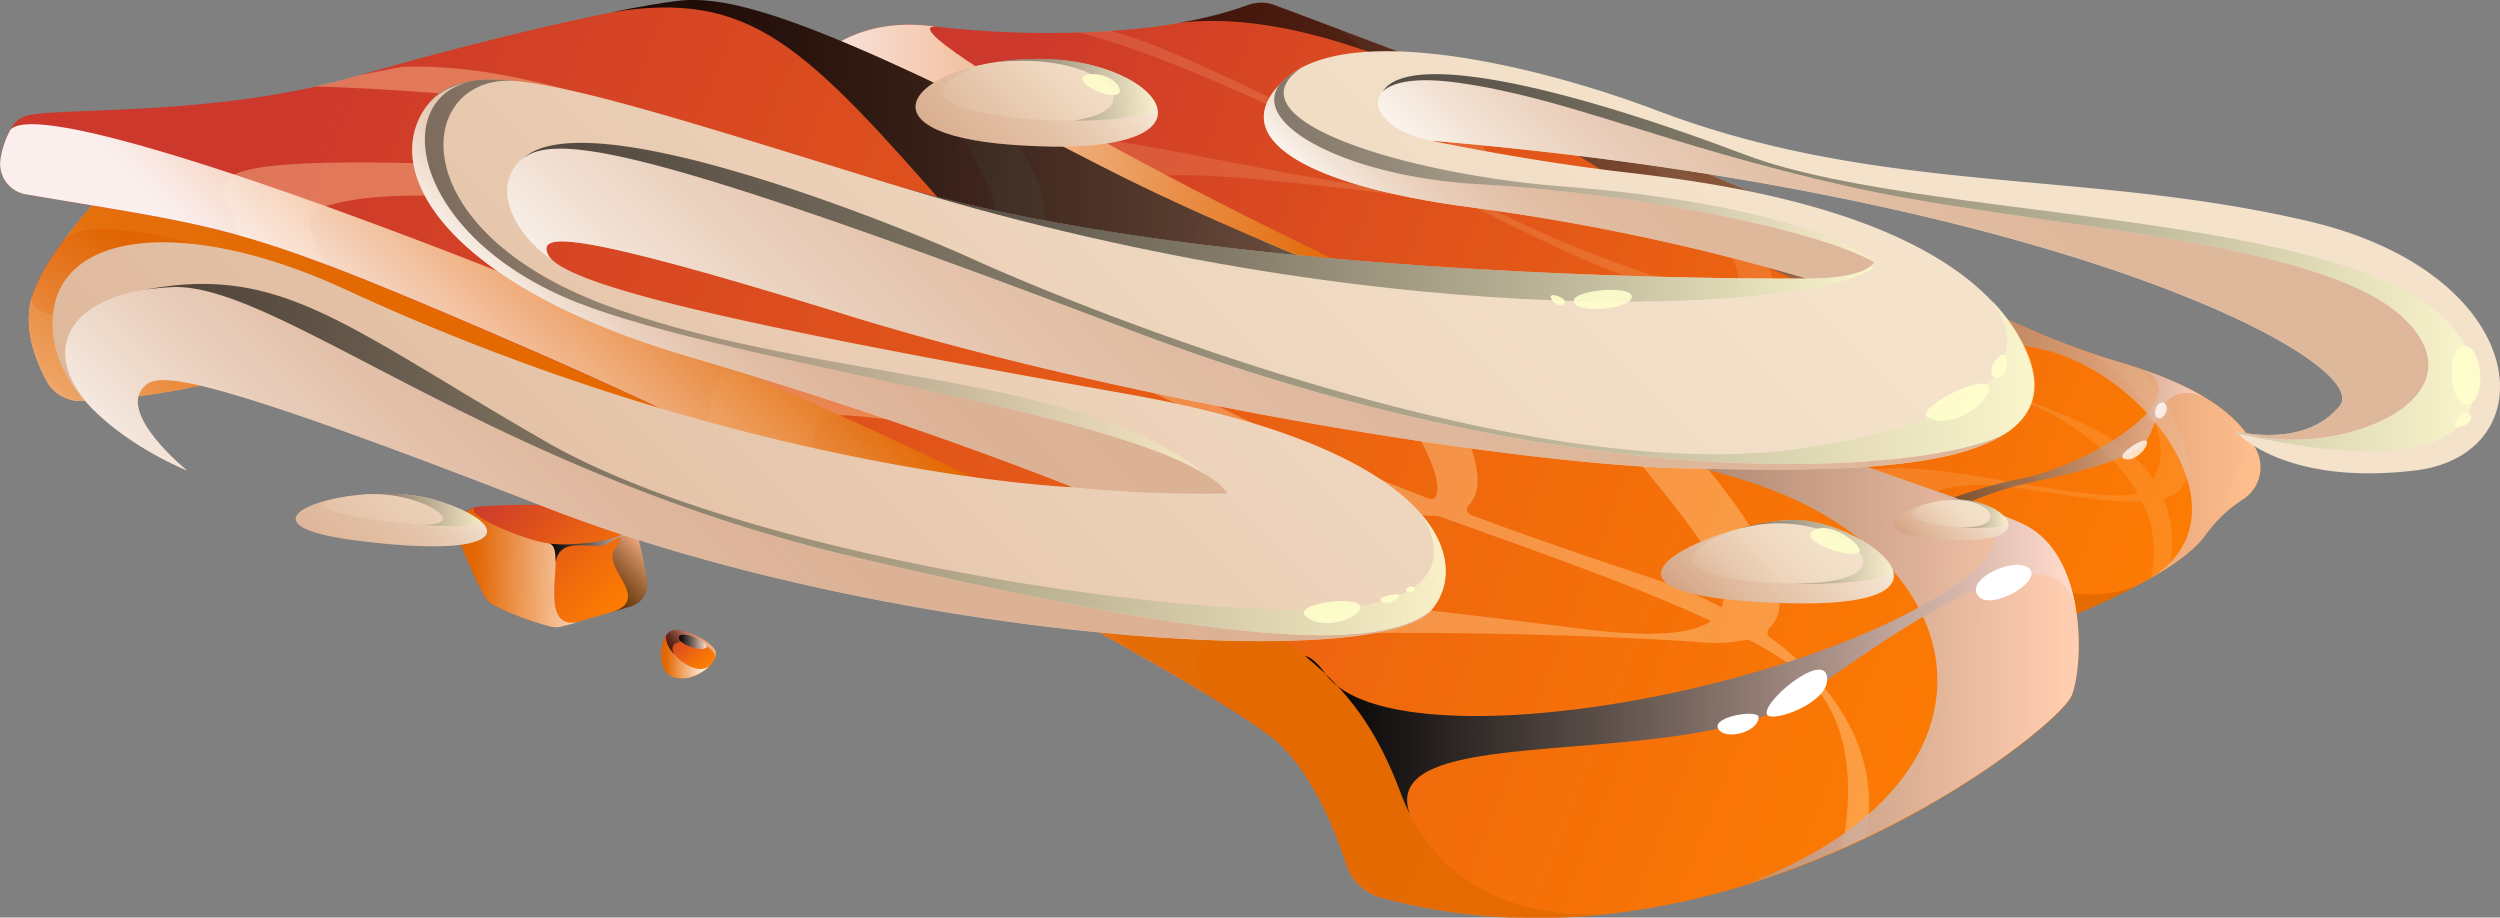 <svg xmlns="http://www.w3.org/2000/svg" xmlns:xlink="http://www.w3.org/1999/xlink" viewBox="0 0 498.79 183.06"><rect x="0" y="0" width="498.79" height="183.06" fill="#808080" stroke="none"/><defs><style>.cls-1{isolation:isolate;}.cls-2{fill:url(#Áåçûìÿííûé_ãðàäèåíò_1233);}.cls-15,.cls-22,.cls-23,.cls-3,.cls-4,.cls-8{opacity:0.92;}.cls-15,.cls-22,.cls-23,.cls-3,.cls-34,.cls-35,.cls-36,.cls-37,.cls-38,.cls-39,.cls-4,.cls-40,.cls-41,.cls-42,.cls-8{mix-blend-mode:multiply;}.cls-3{fill:url(#Áåçûìÿííûé_ãðàäèåíò_1261);}.cls-4{fill:url(#Áåçûìÿííûé_ãðàäèåíò_1260);}.cls-5{fill:url(#Áåçûìÿííûé_ãðàäèåíò_1233-2);}.cls-6{opacity:0.16;}.cls-11,.cls-14,.cls-16,.cls-18,.cls-24,.cls-27,.cls-28,.cls-43,.cls-44,.cls-45,.cls-46,.cls-47,.cls-48,.cls-49,.cls-50,.cls-51,.cls-52,.cls-53,.cls-6,.cls-9{mix-blend-mode:screen;}.cls-7{fill:#ffdaa6;}.cls-8{fill:url(#Áåçûìÿííûé_ãðàäèåíò_1263);}.cls-9{opacity:0.69;}.cls-10{fill:url(#Áåçûìÿííûé_ãðàäèåíò_1258);}.cls-11{opacity:0.72;fill:url(#Áåçûìÿííûé_ãðàäèåíò_1259);}.cls-12,.cls-19{fill:#fff;}.cls-12{opacity:0.76;}.cls-13{fill:url(#Áåçûìÿííûé_ãðàäèåíò_1233-3);}.cls-14{opacity:0.38;}.cls-15{fill:url(#Áåçûìÿííûé_ãðàäèåíò_1260-2);}.cls-16{opacity:0.86;}.cls-17{fill:url(#Áåçûìÿííûé_ãðàäèåíò_1258-2);}.cls-18{fill:url(#Áåçûìÿííûé_ãðàäèåíò_1259-2);}.cls-20{fill:url(#Áåçûìÿííûé_ãðàäèåíò_1233-4);}.cls-21{fill:url(#Áåçûìÿííûé_ãðàäèåíò_1233-5);}.cls-22{fill:url(#Áåçûìÿííûé_ãðàäèåíò_1267);}.cls-23{fill:url(#Áåçûìÿííûé_ãðàäèåíò_1267-2);}.cls-24{opacity:0.64;}.cls-25{fill:url(#Áåçûìÿííûé_ãðàäèåíò_1268);}.cls-26{fill:url(#Áåçûìÿííûé_ãðàäèåíò_1268-2);}.cls-27{fill:url(#Áåçûìÿííûé_ãðàäèåíò_1259-3);}.cls-28{fill:url(#Áåçûìÿííûé_ãðàäèåíò_1259-4);}.cls-29{fill:url(#Áåçûìÿííûé_ãðàäèåíò_500);}.cls-30{fill:url(#Áåçûìÿííûé_ãðàäèåíò_502);}.cls-31{fill:url(#Áåçûìÿííûé_ãðàäèåíò_501);}.cls-32{fill:url(#Áåçûìÿííûé_ãðàäèåíò_498);}.cls-33{fill:url(#Áåçûìÿííûé_ãðàäèåíò_498-2);}.cls-34,.cls-35,.cls-36,.cls-37,.cls-38{opacity:0.68;}.cls-34{fill:url(#Áåçûìÿííûé_ãðàäèåíò_510);}.cls-35{fill:url(#Áåçûìÿííûé_ãðàäèåíò_510-2);}.cls-36{fill:url(#Áåçûìÿííûé_ãðàäèåíò_510-3);}.cls-37{fill:url(#Áåçûìÿííûé_ãðàäèåíò_510-4);}.cls-38{fill:url(#Áåçûìÿííûé_ãðàäèåíò_510-5);}.cls-39,.cls-40,.cls-41,.cls-42{opacity:0.28;}.cls-39{fill:url(#Áåçûìÿííûé_ãðàäèåíò_511);}.cls-40{fill:url(#Áåçûìÿííûé_ãðàäèåíò_511-2);}.cls-41{fill:url(#Áåçûìÿííûé_ãðàäèåíò_511-3);}.cls-42{fill:url(#Áåçûìÿííûé_ãðàäèåíò_511-4);}.cls-43,.cls-44,.cls-45,.cls-53{opacity:0.65;}.cls-43{fill:url(#Áåçûìÿííûé_ãðàäèåíò_630);}.cls-44{fill:url(#Áåçûìÿííûé_ãðàäèåíò_630-2);}.cls-45{fill:url(#Áåçûìÿííûé_ãðàäèåíò_630-3);}.cls-46,.cls-47,.cls-48,.cls-49,.cls-50,.cls-51{opacity:0.46;}.cls-46{fill:url(#Áåçûìÿííûé_ãðàäèåíò_630-4);}.cls-47{fill:url(#Áåçûìÿííûé_ãðàäèåíò_630-5);}.cls-48{fill:url(#Áåçûìÿííûé_ãðàäèåíò_630-6);}.cls-49{fill:url(#Áåçûìÿííûé_ãðàäèåíò_630-7);}.cls-50{fill:url(#Áåçûìÿííûé_ãðàäèåíò_630-8);}.cls-51{fill:url(#Áåçûìÿííûé_ãðàäèåíò_630-9);}.cls-52{fill:#ffc;opacity:0.89;}.cls-53{fill:url(#Áåçûìÿííûé_ãðàäèåíò_630-10);}</style><linearGradient id="Áåçûìÿííûé_ãðàäèåíò_1233" x1="97.22" y1="76.33" x2="10.07" y2="218.19" gradientUnits="userSpaceOnUse"><stop offset="0" stop-color="#cc382c"/><stop offset="0.14" stop-color="#d44325"/><stop offset="0.71" stop-color="#f36e0a"/><stop offset="1" stop-color="#ff7f00"/></linearGradient><linearGradient id="Áåçûìÿííûé_ãðàäèåíò_1261" x1="101.61" y1="66.13" x2="-58.53" y2="159.2" gradientUnits="userSpaceOnUse"><stop offset="0.09" stop-color="#e36900"/><stop offset="0.28" stop-color="#f1b17b"/><stop offset="0.44" stop-color="#fbe9da"/><stop offset="0.51" stop-color="#fff"/></linearGradient><linearGradient id="Áåçûìÿííûé_ãðàäèåíò_1260" x1="97.59" y1="75.74" x2="10.44" y2="217.6" gradientUnits="userSpaceOnUse"><stop offset="0.09" stop-color="#e36900"/><stop offset="0.34" stop-color="#f1b17b"/><stop offset="0.55" stop-color="#fbe9da"/><stop offset="0.65" stop-color="#fff"/></linearGradient><linearGradient id="Áåçûìÿííûé_ãðàäèåíò_1233-2" x1="192.01" y1="29.8" x2="445.08" y2="129.03" xlink:href="#Áåçûìÿííûé_ãðàäèåíò_1233"/><linearGradient id="Áåçûìÿííûé_ãðàäèåíò_1263" x1="107.97" y1="65.33" x2="283.7" y2="65.33" gradientUnits="userSpaceOnUse"><stop offset="0.26" stop-color="#fff"/><stop offset="0.37" stop-color="#fbe9da"/><stop offset="0.61" stop-color="#f1b17b"/><stop offset="0.91" stop-color="#e36900"/></linearGradient><linearGradient id="Áåçûìÿííûé_ãðàäèåíò_1258" x1="235.1" y1="58.43" x2="451" y2="58.43" gradientUnits="userSpaceOnUse"><stop offset="0"/><stop offset="0.09" stop-color="#070606"/><stop offset="0.21" stop-color="#1a1615"/><stop offset="0.36" stop-color="#3a312e"/><stop offset="0.53" stop-color="#655751"/><stop offset="0.72" stop-color="#9e877e"/><stop offset="0.91" stop-color="#e1c0b4"/><stop offset="0.99" stop-color="#ffdacc"/></linearGradient><linearGradient id="Áåçûìÿííûé_ãðàäèåíò_1259" x1="364.56" y1="94.98" x2="439.79" y2="94.98" gradientUnits="userSpaceOnUse"><stop offset="0"/><stop offset="0.13" stop-color="#1c1817"/><stop offset="0.42" stop-color="#645650"/><stop offset="0.85" stop-color="#d7b7ac"/><stop offset="0.99" stop-color="#ffdacc"/></linearGradient><linearGradient id="Áåçûìÿííûé_ãðàäèåíò_1233-3" x1="53.53" y1="27.68" x2="412.47" y2="168.42" xlink:href="#Áåçûìÿííûé_ãðàäèåíò_1233"/><linearGradient id="Áåçûìÿííûé_ãðàäèåíò_1260-2" x1="189.91" y1="75.5" x2="95.33" y2="170.08" xlink:href="#Áåçûìÿííûé_ãðàäèåíò_1260"/><linearGradient id="Áåçûìÿííûé_ãðàäèåíò_1258-2" x1="122.08" y1="88.2" x2="414.75" y2="88.2" xlink:href="#Áåçûìÿííûé_ãðàäèåíò_1258"/><linearGradient id="Áåçûìÿííûé_ãðàäèåíò_1259-2" x1="260.37" y1="129.97" x2="414.14" y2="129.97" xlink:href="#Áåçûìÿííûé_ãðàäèåíò_1259"/><linearGradient id="Áåçûìÿííûé_ãðàäèåíò_1233-4" x1="97.2" y1="97.81" x2="123.52" y2="124.12" xlink:href="#Áåçûìÿííûé_ãðàäèåíò_1233"/><linearGradient id="Áåçûìÿííûé_ãðàäèåíò_1233-5" x1="132.75" y1="126.78" x2="140.2" y2="134.23" xlink:href="#Áåçûìÿííûé_ãðàäèåíò_1233"/><linearGradient id="Áåçûìÿííûé_ãðàäèåíò_1267" x1="91.24" y1="113.22" x2="129.16" y2="113.22" gradientUnits="userSpaceOnUse"><stop offset="0.09" stop-color="#e36900"/><stop offset="0.43" stop-color="#f1b17b"/><stop offset="0.7" stop-color="#fbe9da"/><stop offset="0.83" stop-color="#fff"/></linearGradient><linearGradient id="Áåçûìÿííûé_ãðàäèåíò_1267-2" x1="131.91" y1="131.12" x2="142.87" y2="131.12" xlink:href="#Áåçûìÿííûé_ãðàäèåíò_1267"/><linearGradient id="Áåçûìÿííûé_ãðàäèåíò_1268" x1="127.93" y1="106.67" x2="116.91" y2="117.69" gradientUnits="userSpaceOnUse"><stop offset="0.01" stop-color="#ffdacc"/><stop offset="0.09" stop-color="#e1c0b4"/><stop offset="0.28" stop-color="#9e877e"/><stop offset="0.47" stop-color="#655751"/><stop offset="0.64" stop-color="#3a312e"/><stop offset="0.79" stop-color="#1a1615"/><stop offset="0.91" stop-color="#070606"/><stop offset="1"/></linearGradient><linearGradient id="Áåçûìÿííûé_ãðàäèåíò_1268-2" x1="139.99" y1="126.84" x2="135.43" y2="131.4" xlink:href="#Áåçûìÿííûé_ãðàäèåíò_1268"/><linearGradient id="Áåçûìÿííûé_ãðàäèåíò_1259-3" x1="135.47" y1="128.06" x2="140.97" y2="128.06" xlink:href="#Áåçûìÿííûé_ãðàäèåíò_1259"/><linearGradient id="Áåçûìÿííûé_ãðàäèåíò_1259-4" x1="109.36" y1="108.16" x2="127.63" y2="108.16" xlink:href="#Áåçûìÿííûé_ãðàäèåíò_1259"/><linearGradient id="Áåçûìÿííûé_ãðàäèåíò_500" x1="321.13" y1="4.5" x2="58.77" y2="266.86" gradientUnits="userSpaceOnUse"><stop offset="0.02" stop-color="#f4e2cb"/><stop offset="0.27" stop-color="#eed6be"/><stop offset="0.72" stop-color="#dfb89b"/><stop offset="1" stop-color="#d4a283"/></linearGradient><linearGradient id="Áåçûìÿííûé_ãðàäèåíò_502" x1="4.12" y1="139.33" x2="-48.14" y2="182.24" gradientTransform="matrix(1, -0.1, 0.1, 1, 80.55, -53.69)" gradientUnits="userSpaceOnUse"><stop offset="0" stop-color="#f4e2cb"/><stop offset="0.52" stop-color="#e4c3a8"/><stop offset="1" stop-color="#d4a283"/></linearGradient><linearGradient id="Áåçûìÿííûé_ãðàäèåíò_501" x1="219.58" y1="9.1" x2="187.9" y2="40.78" gradientUnits="userSpaceOnUse"><stop offset="0" stop-color="#f4e2cb"/><stop offset="0.24" stop-color="#efd8bf"/><stop offset="0.66" stop-color="#e1bda1"/><stop offset="1" stop-color="#d4a283"/></linearGradient><linearGradient id="Áåçûìÿííûé_ãðàäèåíò_498" x1="367.05" y1="102.28" x2="342.72" y2="126.6" gradientUnits="userSpaceOnUse"><stop offset="0" stop-color="#f4e2cb"/><stop offset="0.25" stop-color="#f2dfc7"/><stop offset="0.48" stop-color="#eed5bc"/><stop offset="0.7" stop-color="#e5c5aa"/><stop offset="0.91" stop-color="#daae90"/><stop offset="1" stop-color="#d4a283"/></linearGradient><linearGradient id="Áåçûìÿííûé_ãðàäèåíò_498-2" x1="395.43" y1="98.56" x2="383.37" y2="110.62" xlink:href="#Áåçûìÿííûé_ãðàäèåíò_498"/><linearGradient id="Áåçûìÿííûé_ãðàäèåíò_510" x1="421.86" y1="5.74" x2="340.15" y2="87.45" gradientUnits="userSpaceOnUse"><stop offset="0" stop-color="#d4a283"/><stop offset="0.33" stop-color="#d5a485"/><stop offset="0.5" stop-color="#d7a98d"/><stop offset="0.63" stop-color="#dcb39a"/><stop offset="0.74" stop-color="#e3c1ad"/><stop offset="0.84" stop-color="#ebd4c5"/><stop offset="0.93" stop-color="#f5eae3"/><stop offset="1" stop-color="#fff"/></linearGradient><linearGradient id="Áåçûìÿííûé_ãðàäèåíò_510-2" x1="185.71" y1="39.07" x2="134.27" y2="90.51" xlink:href="#Áåçûìÿííûé_ãðàäèåíò_510"/><linearGradient id="Áåçûìÿííûé_ãðàäèåíò_510-3" x1="312.95" y1="-1.66" x2="184.47" y2="126.82" xlink:href="#Áåçûìÿííûé_ãðàäèåíò_510"/><linearGradient id="Áåçûìÿííûé_ãðàäèåíò_510-4" x1="203.48" y1="39.92" x2="90.15" y2="153.25" xlink:href="#Áåçûìÿííûé_ãðàäèåíò_510"/><linearGradient id="Áåçûìÿííûé_ãðàäèåíò_510-5" x1="335.46" y1="13.84" x2="287.62" y2="61.67" xlink:href="#Áåçûìÿííûé_ãðàäèåíò_510"/><linearGradient id="Áåçûìÿííûé_ãðàäèåíò_511" x1="87.41" y1="95.45" x2="68.9" y2="113.96" gradientUnits="userSpaceOnUse"><stop offset="0" stop-color="#fff"/><stop offset="0.07" stop-color="#f5eae3"/><stop offset="0.16" stop-color="#ebd4c5"/><stop offset="0.26" stop-color="#e3c1ad"/><stop offset="0.37" stop-color="#dcb39a"/><stop offset="0.5" stop-color="#d7a98d"/><stop offset="0.67" stop-color="#d5a485"/><stop offset="1" stop-color="#d4a283"/></linearGradient><linearGradient id="Áåçûìÿííûé_ãðàäèåíò_511-2" x1="219.2" y1="9.46" x2="194.32" y2="34.34" xlink:href="#Áåçûìÿííûé_ãðàäèåíò_511"/><linearGradient id="Áåçûìÿííûé_ãðàäèåíò_511-3" x1="366.75" y1="102.57" x2="342.72" y2="126.6" xlink:href="#Áåçûìÿííûé_ãðàäèåíò_511"/><linearGradient id="Áåçûìÿííûé_ãðàäèåíò_511-4" x1="395.33" y1="98.66" x2="383.37" y2="110.62" xlink:href="#Áåçûìÿííûé_ãðàäèåíò_511"/><linearGradient id="Áåçûìÿííûé_ãðàäèåíò_630" x1="104.4" y1="60.54" x2="405.82" y2="60.54" gradientUnits="userSpaceOnUse"><stop offset="0"/><stop offset="0.11" stop-color="#131310"/><stop offset="0.32" stop-color="#464638"/><stop offset="0.64" stop-color="#979779"/><stop offset="1" stop-color="#ffc"/></linearGradient><linearGradient id="Áåçûìÿííûé_ãðàäèåíò_630-2" x1="275.94" y1="52.42" x2="493.66" y2="52.42" xlink:href="#Áåçûìÿííûé_ãðàäèåíò_630"/><linearGradient id="Áåçûìÿííûé_ãðàäèåíò_630-3" x1="28.83" y1="91.71" x2="288.44" y2="91.71" xlink:href="#Áåçûìÿííûé_ãðàäèåíò_630"/><linearGradient id="Áåçûìÿííûé_ãðàäèåíò_630-4" x1="253.6" y1="32.98" x2="373.9" y2="32.98" xlink:href="#Áåçûìÿííûé_ãðàäèåíò_630"/><linearGradient id="Áåçûìÿííûé_ãðàäèåíò_630-5" x1="84.09" y1="55.44" x2="241.04" y2="55.44" xlink:href="#Áåçûìÿííûé_ãðàäèåíò_630"/><linearGradient id="Áåçûìÿííûé_ãðàäèåíò_630-6" x1="73.04" y1="101.72" x2="95.76" y2="101.72" xlink:href="#Áåçûìÿííûé_ãðàäèåíò_630"/><linearGradient id="Áåçûìÿííûé_ãðàäèåíò_630-7" x1="198.34" y1="17.91" x2="230.58" y2="17.91" xlink:href="#Áåçûìÿííûé_ãðàäèåíò_630"/><linearGradient id="Áåçûìÿííûé_ãðàäèåíò_630-8" x1="347.56" y1="110.11" x2="377.82" y2="110.11" xlink:href="#Áåçûìÿííûé_ãðàäèåíò_630"/><linearGradient id="Áåçûìÿííûé_ãðàäèåíò_630-9" x1="387.57" y1="102.49" x2="400.68" y2="102.49" xlink:href="#Áåçûìÿííûé_ãðàäèåíò_630"/><linearGradient id="Áåçûìÿííûé_ãðàäèåíò_630-10" x1="179.02" y1="48.63" x2="373.9" y2="48.63" xlink:href="#Áåçûìÿííûé_ãðàäèåíò_630"/></defs><title>salmon</title><g class="cls-1"><g id="Layer_2" data-name="Layer 2"><g id="Ñëîé_1" data-name="Ñëîé 1"><path class="cls-2" d="M23.55,35.48S8.55,50.22,6.18,60C4.75,65.84,7.16,72,9.29,76A7.74,7.74,0,0,0,16.54,80,139.14,139.14,0,0,0,38,77.33c11.58-2.63,58.43,2.37,85.54,9.21S191,90.23,191,90.23L138.84,29.69Z"/><path class="cls-3" d="M138.84,29.69,23.55,35.48A121.55,121.55,0,0,0,12.84,47.77c9.8-9.64,74.41,17.71,74.41,17.71C56.45,60,2.5,68.91,6.57,58.7c-.14.42-.29.85-.39,1.26C4.75,65.84,7.16,72,9.29,76A7.74,7.74,0,0,0,16.54,80,139.14,139.14,0,0,0,38,77.33c11.58-2.63,58.43,2.37,85.54,9.21S191,90.23,191,90.23Z"/><path class="cls-4" d="M23.55,35.48S8.55,50.22,6.18,60C4.75,65.84,7.16,72,9.29,76A7.74,7.74,0,0,0,16.54,80,139.14,139.14,0,0,0,38,77.33c11.58-2.63,58.43,2.37,85.54,9.21S191,90.23,191,90.23L138.84,29.69Z"/><path class="cls-5" d="M161.67,13S169.38,3.1,186,5.21c15.78,2,44.44,2.68,62.82-4.12A7.83,7.83,0,0,1,254.26,1C269,6.51,338.66,32.6,360.74,43.64,385.48,56,402.59,66.27,423.12,72.33,438.93,77,447.4,83,450.47,90.5a7.62,7.62,0,0,1-3.11,9.21,27.48,27.48,0,0,0-7.39,7.1c-5.53,7.63-22.9,14.48-31.59,18.16s-128.19-6.84-128.19-6.84Z"/><g class="cls-6"><path class="cls-7" d="M427.13,73.63c-1.3-.44-2.59-.88-4-1.3-2.28-.67-4.5-1.42-6.72-2.19,8.15,4.73,16.46,14.56,14.36,22.46a16.25,16.25,0,0,1-1.1,3.1c-2.6-4-6.85-7.81-13.64-11-5.65-2.65-12.83-5.41-20.77-8.22,6.36-3-1.52-12.74-7.87-19.2q-6-3-12.44-6.39c7.63,7.43,17.16,18.5,11.15,22.43-12.35-4.15-25.91-8.37-38.74-12.51,17-.81-4.63-21.08-14-29.16q-5.19-2.13-10.7-4.34c10.51,8.88,33.57,29.82,20,32-12.66-4.13-24.32-8.17-32.93-11.94-4.87-2.13-10.42-4.78-16.33-7.69,13.6-2.26-6-21.85-13.85-29.1L267.1,5.83c2.51,1.86,8.69,7.11,20.2,20.81,5.11,6.08,4.9,9.24,1.11,10.53C264,25,235.13,9.45,221.36,6.14c-2,.13-4,.26-6,.33,21.49,5.74,48.49,19.46,71.45,31.1-9.21,1.63-31.7-3.53-55.31-7.88-37.12-6.85-30.27,0-30.27,0l3.54,21.53,37.6,33.36L315.19,121c20.31,1.59,45.57,3.4,64.76,4.25a23.11,23.11,0,0,0,.53-10.82c-4.64-28.83,27.61-13.45,46.85-14.38a21.92,21.92,0,0,1,1.77,15.28q2-1.16,3.85-2.37a23.93,23.93,0,0,0-1.28-13.49C443.19,96.1,431.89,79.77,427.13,73.63ZM275.19,63.16c-1.11,6.69-52.64-18.47-51.33-25S257,36.53,287,39.69a30.19,30.19,0,0,0,4.3.17c11.38,5.75,21.56,10.79,29.25,13.78,4.4,1.71,9.43,3.55,14.75,5.42-1.18-.16-2.42-.35-3.82-.63C290.46,50.33,276.3,56.46,275.19,63.16Zm47.38,19.43s-36.59-7.1-35.8-15.53,16.27-12.22,51.5-7c15.05,5.22,32,10.58,44.85,14.33-3,.59-7.43.49-14-.68C325.47,65.92,322.57,82.59,322.57,82.59ZM394.22,95c-32.59-5.51-28,5-28,5L334.15,88.2S340.73,68.64,380,76.28c6,1.17,10.12,1.35,12.91.89,2.81.76,5.2,1.37,6.91,1.74,7.8,1.71,20.68,9,26.69,19.47C422.41,99.62,414,98.33,394.22,95Z"/></g><path class="cls-8" d="M161.67,13,280.19,118.13S399.7,128.66,408.38,125c4.82-2,12.29-5.08,18.95-8.67C403.94,128,365.47,92,309.94,70.75S174.11,4.22,186.91,5.32c-.29-.05-.66-.08-.95-.11C169.38,3.1,161.67,13,161.67,13Z"/><g class="cls-9"><path class="cls-10" d="M440,106.81a27.71,27.71,0,0,1,7.39-7.11,7.61,7.61,0,0,0,3.11-9.2C447.4,83,438.93,77,423.12,72.33,402.59,66.27,385.48,56,360.74,43.64,338.66,32.6,269,6.51,254.26,1a7.83,7.83,0,0,0-5.48.07A78.11,78.11,0,0,1,235.1,4.56c17.12-2,43.85,3.31,87.08,31.05,47.38,30.4,63.48,29.46,84.89,34s43.68,34.64,20.26,46.73C432.67,113.43,437.51,110.21,440,106.81Z"/></g><path class="cls-11" d="M402.72,95.62c-14.41,2.77-38.16,13.82-38.16,13.82l11.71,6.79s3.65-14.49,29.07-20,22.56-7.9,25.37-13.82c2.4-5.06,6.61-4.33,9.08-3.11a64.17,64.17,0,0,0-12.34-5.56C439,79,417.08,92.87,402.72,95.62Z"/><path class="cls-12" d="M423.78,91.53c-1.84-.78,4.61-4.83,4.61-3.33S425.62,92.31,423.78,91.53Z"/><path class="cls-13" d="M5.16,38.79a6.18,6.18,0,0,1-5.08-7c.62-3.61,2-7.66,5-8.63,5.79-1.85,37.64.26,65.81-7.9s53.43-13.69,64-15,27,3,84.23,32.64,172.15,65.54,184.79,71.86,11.75,28,9.47,34c-2.63,6.85-68.71,59.24-138,40.3a10,10,0,0,1-6.76-6.56c-2.1-6.48-6.54-17.78-13.56-24.26-10.27-9.48-89.63-52.52-149.65-78.57C47.84,44.57,47,45.85,5.16,38.79Z"/><g class="cls-14"><path class="cls-7" d="M353.09,125.26c9.23-9.2-16.14-37.21-28.32-49-6.48-2.35-13.1-4.77-19.78-7.25a121.4,121.4,0,0,1,19.42,19.9c9.68,12.22,21.69,25.26,19.12,32.29a82.83,82.83,0,0,0-11.48-5c-9.13-3.13-22.7-7.53-38.54-13.44a1.19,1.19,0,0,1-.46-2c7.4-7.47-10.35-32.66-22.83-45.23-6.37-2.55-12.59-5.12-18.61-7.69,16,15,38.07,44.2,34.87,51.21a1.12,1.12,0,0,1-1.43.44c-20.71-8.06-44.38-18.54-66.86-32-8.59-5.14-17.8-10.48-27.34-15.74l1.69.21c23.18,2.55,17.68-16.48,4.85-30.21q-6.7-3.3-12.46-6c6.35,9.59,22.38,35.43,10.51,34.9-2.56-.11-5.2-.44-7.84-.75a1.36,1.36,0,0,1-.43-.14C150.66,30,109.9,12.14,80.15,13.34l-8.67,1.71c-2.85.84-5.75,1.55-8.65,2.19C129.62,19.58,148.12,29.87,170,44.63a1.23,1.23,0,0,1-.89,2.23c-24.31-5.15-52.63-13.62-88.45-14.34-49.51-1-34,5.38-33.06,14.45,5.34,1.49,10.94,3.34,17.76,5.92-2.18-3.45-5.54-9.46-2.21-11,17.93-8.09,78.7,2.9,114.78,8.19a1.07,1.07,0,0,1,.46.17c25.37,16.76,65,34.53,87.71,44.54,4,1.77,8.84,3.66,14.14,5.63-17.8-2.42-64.79-18.89-100.87-27.6-32.44-7.84-40,1.58-37.31,13.51,7.56,3.63,15.14,7.34,22.61,11.08-2.77-7.17-4.2-14.46,1.8-14.59,11.85-.27,83.33,12,111.61,19a32,32,0,0,0,8.53,1.08.91.91,0,0,1,.4.06c17.45,6.34,38.44,13.51,54.38,20.94-3.59,2.53-11.35,3.36-25.41,1.61-40.88-5.08-93.92-12-100.25-1.32,9.63,5.29,18,10.11,24.67,14.11-5.24-13.41,1.8-11.75,29.52-12,28.69-.26,55.25.81,69.49,1.84a29.42,29.42,0,0,0,8.91-.48,1.2,1.2,0,0,1,.83.11,72.43,72.43,0,0,1,9.36,5.84c11.7,8.93,11.09,25,9,35.69q2.38-1.06,4.7-2.16c3.44-16.84-6.15-30.57-19.1-40A1.2,1.2,0,0,1,353.09,125.26Z"/></g><path class="cls-15" d="M279.53,158.4c-10.66-28.42-26-35.14-93.18-66.87C119.45,59.9,8.64,17,2,26a18.08,18.08,0,0,0-1.9,5.73,6.18,6.18,0,0,0,5.07,7.05C47,45.85,47.84,44.57,105.41,69.57c60,26.05,139.38,69.09,149.64,78.57,7,6.48,11.47,17.78,13.57,24.26a10,10,0,0,0,6.76,6.56,121.13,121.13,0,0,0,45.21,3.31C314.91,182.78,289,183.66,279.53,158.4Z"/><g class="cls-16"><path class="cls-17" d="M413.38,138.66c2.28-5.91,3.16-27.64-9.47-33.95S276.38,62.46,219.12,32.85s-73.7-34-84.23-32.64c-3.07.38-7.52,1.16-12.81,2.22C149.89-2,160.4,8.87,190.7,43.51,225.59,83.38,302.44,81.41,348.55,96s55,59.21,0,80.38C385.2,165.1,411.74,143,413.38,138.66Z"/></g><path class="cls-18" d="M403.91,104.71c-2.54-1.27-9.26-3.76-18.77-7.13,11.8,5.71,22.65,10-2.38,23.65-36.15,19.68-106.27,30-118.34,13.18-1.6-2.23-2.93-3.3-4.05-3.53,9.43,7.66,14.74,15.72,19.16,27.52a42.52,42.52,0,0,0,1.75,4c-7-19.49,56.73-7.54,79.59-24.07s49.36-33.58,53.27-16.95C413,114.54,410.07,107.79,403.91,104.71Z"/><path class="cls-19" d="M394.83,119.05c-3.2-3.35,7.1-8.16,10-5.66S397.46,121.82,394.83,119.05Z"/><path class="cls-19" d="M352.6,142.64c-1.53-2.23,11.09-12.79,11.92-7.64S353.68,144.2,352.6,142.64Z"/><path class="cls-19" d="M350.88,143.17c.15-1.78-9.35-.22-8.1,2.18S350.63,146.24,350.88,143.17Z"/><path class="cls-12" d="M430.32,83.29c-1-1,.38-3.81,1.6-2.78S431.33,84.25,430.32,83.29Z"/><path class="cls-20" d="M96.61,118.79a79.47,79.47,0,0,1-5.13-11.57,4.65,4.65,0,0,1,4-6.14c8-.57,23-1,29.87,3.18a4.25,4.25,0,0,1,1.78,2.6,78.86,78.86,0,0,1,1.93,9.07,4.61,4.61,0,0,1-3.2,5c-3.6,1.13-9.52,2.92-13.87,4a4.59,4.59,0,0,1-2.24,0,54.44,54.44,0,0,1-11.39-4.33A4.48,4.48,0,0,1,96.61,118.79Z"/><path class="cls-21" d="M134.1,135c4.29,1.65,9.48-2.91,8.69-5s-6.32-4.75-8.69-4.21S130.68,133.66,134.1,135Z"/><path class="cls-22" d="M109.36,108.39c-4.07-.37-17-5.7-14.55-7.08a4.58,4.58,0,0,0-3.33,5.91,79.47,79.47,0,0,0,5.13,11.57,4.48,4.48,0,0,0,1.8,1.86A54.44,54.44,0,0,0,109.8,125a4.47,4.47,0,0,0,2.24,0c1.06-.26,2.22-.57,3.42-.9C106.29,126,113.7,108.79,109.36,108.39Z"/><path class="cls-23" d="M134.1,135c2.79,1.07,5.93-.48,7.59-2.27-2.89,2.78-9.14-2.81-8.85-5.8C131.51,129.14,131.39,133.93,134.1,135Z"/><g class="cls-24"><path class="cls-25" d="M129.11,115.93a78.86,78.86,0,0,0-1.93-9.07,4.25,4.25,0,0,0-1.78-2.6,20.64,20.64,0,0,0-5.91-2.19c4.07,1.61,5.49,4.41,3.3,7.24-3.15,4.07,8,10.34-1.25,13l4.37-1.34A4.61,4.61,0,0,0,129.11,115.93Z"/></g><g class="cls-24"><path class="cls-26" d="M142.79,130c-.79-2.1-6.32-4.75-8.69-4.21a2.23,2.23,0,0,0-1.26,1.15,5.41,5.41,0,0,0,1.66,3.56c-2.39-4.54,9.48-2.11,8,1.11A2.06,2.06,0,0,0,142.79,130Z"/></g><path class="cls-27" d="M135.55,126.91c.51-1,5.75.9,5.41,2.15S134.7,128.51,135.55,126.91Z"/><path class="cls-28" d="M109.36,108.39c1.28.12,1.53,1.71,1.49,3.83.92-5.7,7.85-2.18,10.42-3.76s5.59-3.29,6.36.16c-.16-.65-.32-1.26-.45-1.76a4.25,4.25,0,0,0-1.78-2.6c-.1-.06-.24-.1-.34-.15C129.48,107,114.82,109.39,109.36,108.39Z"/><path class="cls-29" d="M37.31,93.87S10.26,83.21,10.46,64.46s26.77-21.34,58.43-6.72C148.85,94.66,214,97.21,214,97.21s-30.91-12.66-76.71-26.1S76.59,36.22,84.09,22.8s27.54-6.49,92,13.42c66.47,20.54,184.39,19.35,184.39,19.35a441.47,441.47,0,0,0-66.07-14.08c-35-4.48-50.54-14.48-37.9-25.8s49.3-3,74,6.32c45,17.11,85,11.58,130,22.11s47.9,46.59,21.32,49.75S446,86,446,86s13.69,3.69,20.79-5-56.59-42.38-181.1-52.91c0,0,18.69,4,39.42,6.39s66.53,8.88,78.77,34.94S367.05,94,337.18,93.48c-33.75-.6-112.26-13.3-168.33-30.67s-61.07-16.06-59.62-12.24c2.52,6.65,43.76,15.27,116,28.1,62.69,11.13,68.63,33.7,60.21,43.23-10.92,12.38-108.78,5.73-176.69-20.72S32.05,74.25,29,76.89C22.89,82.22,37.31,93.87,37.31,93.87Z"/><path class="cls-30" d="M70.4,107.74c31.17,4.13,32.65-2.81,17.08-7.82S42.87,104.1,70.4,107.74Z"/><path class="cls-31" d="M202.35,28.92c44.42,3.15,30-17,5.33-17.18S169,26.55,202.35,28.92Z"/><path class="cls-32" d="M355.94,120.32c39.47,1.26,16.19-16,2.76-16.58S306.19,118.75,355.94,120.32Z"/><path class="cls-33" d="M389.23,107.75c19.34.72,10.46-8.09,1.18-8.09S368.1,107,389.23,107.75Z"/><path class="cls-34" d="M479.85,63.73c-16.58-16.32-74.62-18.29-111.34-26.58s-55.94-17.64-77.78-20.67-18.69,9.22-5,11.58C410.23,38.59,473.93,72.29,466.82,81S446,86,446,86C465,92.42,496.44,80.05,479.85,63.73Z"/><path class="cls-35" d="M244.92,98.45C233.61,82.77,143,72.8,112.26,59.13c-30.46-13.55-34.42-40-17.73-43-5,.89-8.27,2.79-10.44,6.66-7.5,13.42,7.4,34.86,53.2,48.31S214,97.21,214,97.21A255.18,255.18,0,0,0,244.92,98.45Z"/><path class="cls-36" d="M225.71,66C130.16,29.64,110.15,26,103.84,32s-.27,15.53,6.27,19.78a3.69,3.69,0,0,1-.88-1.22c-1.45-3.82,3.56-5.13,59.62,12.24S303.43,92.88,337.18,93.48c21,.36,51.47,1.18,63.49-7.42C390.21,93.21,321.1,102.23,225.71,66Z"/><path class="cls-37" d="M170,111C97.4,93.83,55.27,56.49,34.48,57.28,13.87,58.07,7.38,69.7,18.11,81.2c7.94,8.2,19.2,12.67,19.2,12.67s-14.42-11.65-8.3-17c3-2.64,11.85-2.17,79.76,24.29s165.77,33.1,176.69,20.72C274.67,130.46,242.64,128.25,170,111Z"/><path class="cls-38" d="M373.9,52.28c-11-6.32-46.85-13.69-79-15.53-25.68-1.47-45.22-11.69-39.82-19.63-9.83,10.73,5.77,20.08,39.29,24.37a441.47,441.47,0,0,1,66.07,14.08C372.84,55.61,373.9,52.28,373.9,52.28Z"/><path class="cls-39" d="M66.55,99.54c-8.86,1.94-12.49,6,3.85,8.2,23.57,3.12,30.14-.08,25.23-4C98.52,107.19,54.45,102.59,66.55,99.54Z"/><path class="cls-40" d="M202.35,28.92c23.42,1.66,30.39-3.15,28.22-8.1,1.24,6.1-62.72,3.73-35.69-7.69C179.38,16.87,175.41,27,202.35,28.92Z"/><path class="cls-41" d="M355.94,120.32c18.93.61,23.41-3,21.48-7.08,3.59,5.51-62.29,4.63-31.82-7.37C331.31,110.06,318.6,119.14,355.94,120.32Z"/><path class="cls-42" d="M389.23,107.75c10,.38,12.45-1.82,11.16-4,2.73,3.37-28.32,1-15.85-3.25C377.22,102.4,372.46,107.12,389.23,107.75Z"/><path class="cls-43" d="M360.48,89.33c-57.45,8.88-151-30.6-166-37.47-14.42-6.61-77.1-32-90-20.33,6.94-5.34,28.43-.87,121.31,34.44,95.39,36.26,164.5,27.24,175,20.09,5.07-3.63,6.88-8.93,3.24-16.67a35.52,35.52,0,0,0-6.86-9.66C400.07,63.37,412,81.37,360.48,89.33Z"/><path class="cls-44" d="M493.34,73.54c-5.72-32.58-106-27.84-145.1-42.65-38.44-14.56-67.47-20.39-72.3-12.7,1.93-1.83,6.6-2.84,14.79-1.71,21.84,3,41.06,12.37,77.78,20.67s94.76,10.26,111.34,26.58S465,92.42,446,86c0,0,.18.21.52.54C468,91.38,497,94.37,493.34,73.54Z"/><path class="cls-45" d="M267.5,121.31c-28.43,2.57-118.06-9.87-158.53-33.16S56.11,52.67,28.83,57.82a55.34,55.34,0,0,1,5.65-.54C55.27,56.49,97.39,93.83,170,111s104.65,19.42,115.44,10.86c3.91-4.42,4.62-11.66-1.9-19.26C285.31,105.25,293.21,119,267.5,121.31Z"/><path class="cls-46" d="M294.94,36.75c32.11,1.84,67.91,9.21,79,15.53-7.5-6.45-31-12.7-62-15.07s-67-13.2-52.51-23.53a15.7,15.7,0,0,0-2.9,2,15.86,15.86,0,0,0-2.91,3.4,14.31,14.31,0,0,1,1.52-2C249.72,25.06,269.26,35.28,294.94,36.75Z"/><path class="cls-47" d="M94.53,16.14c-16.69,3-12.73,29.44,17.73,43C140.7,71.77,220.28,81.25,241,95c-25.59-20.85-75.48-18.5-118-33.34-44.82-15.62-40.08-48.15-19.1-45.4-10.78-1.33-16.5.64-19.8,6.53C86.26,18.93,89.56,17,94.53,16.14Z"/><path class="cls-48" d="M83.7,104.66c7,.54,13,.42,11.93-.92a27.16,27.16,0,0,0-8.15-3.82A39.33,39.33,0,0,0,73,98.62C83.68,97.87,94.94,105.17,83.7,104.66Z"/><path class="cls-49" d="M214.07,24.08c9.07,0,16.94-1.08,16.5-3.26-1.95-4.44-11.23-9-22.89-9.08a56.81,56.81,0,0,0-9.34.71C219,10,231.2,21.68,214.07,24.08Z"/><path class="cls-50" d="M357,116.43c10.08.32,20.36-.68,20.6-2.69a3.07,3.07,0,0,0-.13-.5.74.74,0,0,1,.13.5,3.56,3.56,0,0,1,.27,1c-.28-4.69-11.34-10.62-19.12-11a41.05,41.05,0,0,0-11.14,1.58l.22,0C365.47,100.48,386.51,116.75,357,116.43Z"/><path class="cls-51" d="M390.86,105.15c5.31.43,10.74.07,9.53-1.42a2.1,2.1,0,0,1,.29.8c-.33-2.27-5.22-4.87-10.27-4.87a21.4,21.4,0,0,0-2.84.22C397.62,98.6,401.33,105.72,390.86,105.15Z"/><path class="cls-52" d="M384.8,83.37c-3.24-1.41,8.8-7.87,11.52-6.71S391.22,86.16,384.8,83.37Z"/><path class="cls-52" d="M397.75,75.12C396.2,74,398.88,70,400,70.87S399.94,76.7,397.75,75.12Z"/><path class="cls-52" d="M370.94,110.11c1-1.17-5.79-6.43-9.14-4.26S369.62,111.67,370.94,110.11Z"/><path class="cls-52" d="M493.27,80.23c2.76-1.89,1.85-11.5-1.84-11.17S488.79,83.3,493.27,80.23Z"/><path class="cls-52" d="M490.4,85.2c2.3-.15,3.56-2.31,2-2.74S488.93,85.3,490.4,85.2Z"/><path class="cls-52" d="M260.59,123c-3-2.59,10-4.23,10.73-2.11S264.27,126.12,260.59,123Z"/><path class="cls-52" d="M275.63,120c1.26.85,3.7-.58,3.57-1.22S274.28,119.05,275.63,120Z"/><path class="cls-52" d="M280.73,118c-.86-.36.73-1.46,1.32-.81S281.6,118.34,280.73,118Z"/><path class="cls-52" d="M217.72,14.79c4.7-.28,7.54,4.18,4.37,4.22S213,15.08,217.72,14.79Z"/><path class="cls-53" d="M373.9,53.33l-.88-.09c-1.31,1-4.56,2.36-12.54,2.33,0,0-114.53,1.14-181.46-18.49l1.5.46C280.11,67.81,363.9,61.76,373.9,53.33Z"/><path class="cls-52" d="M314.48,60.85c2,1.7,11.55.58,11.09-1.81S311.25,58.09,314.48,60.85Z"/><path class="cls-52" d="M309.41,59.25c.24,1.5,2.44,2.2,2.81,1.18S309.26,58.29,309.41,59.25Z"/></g></g></g></svg>